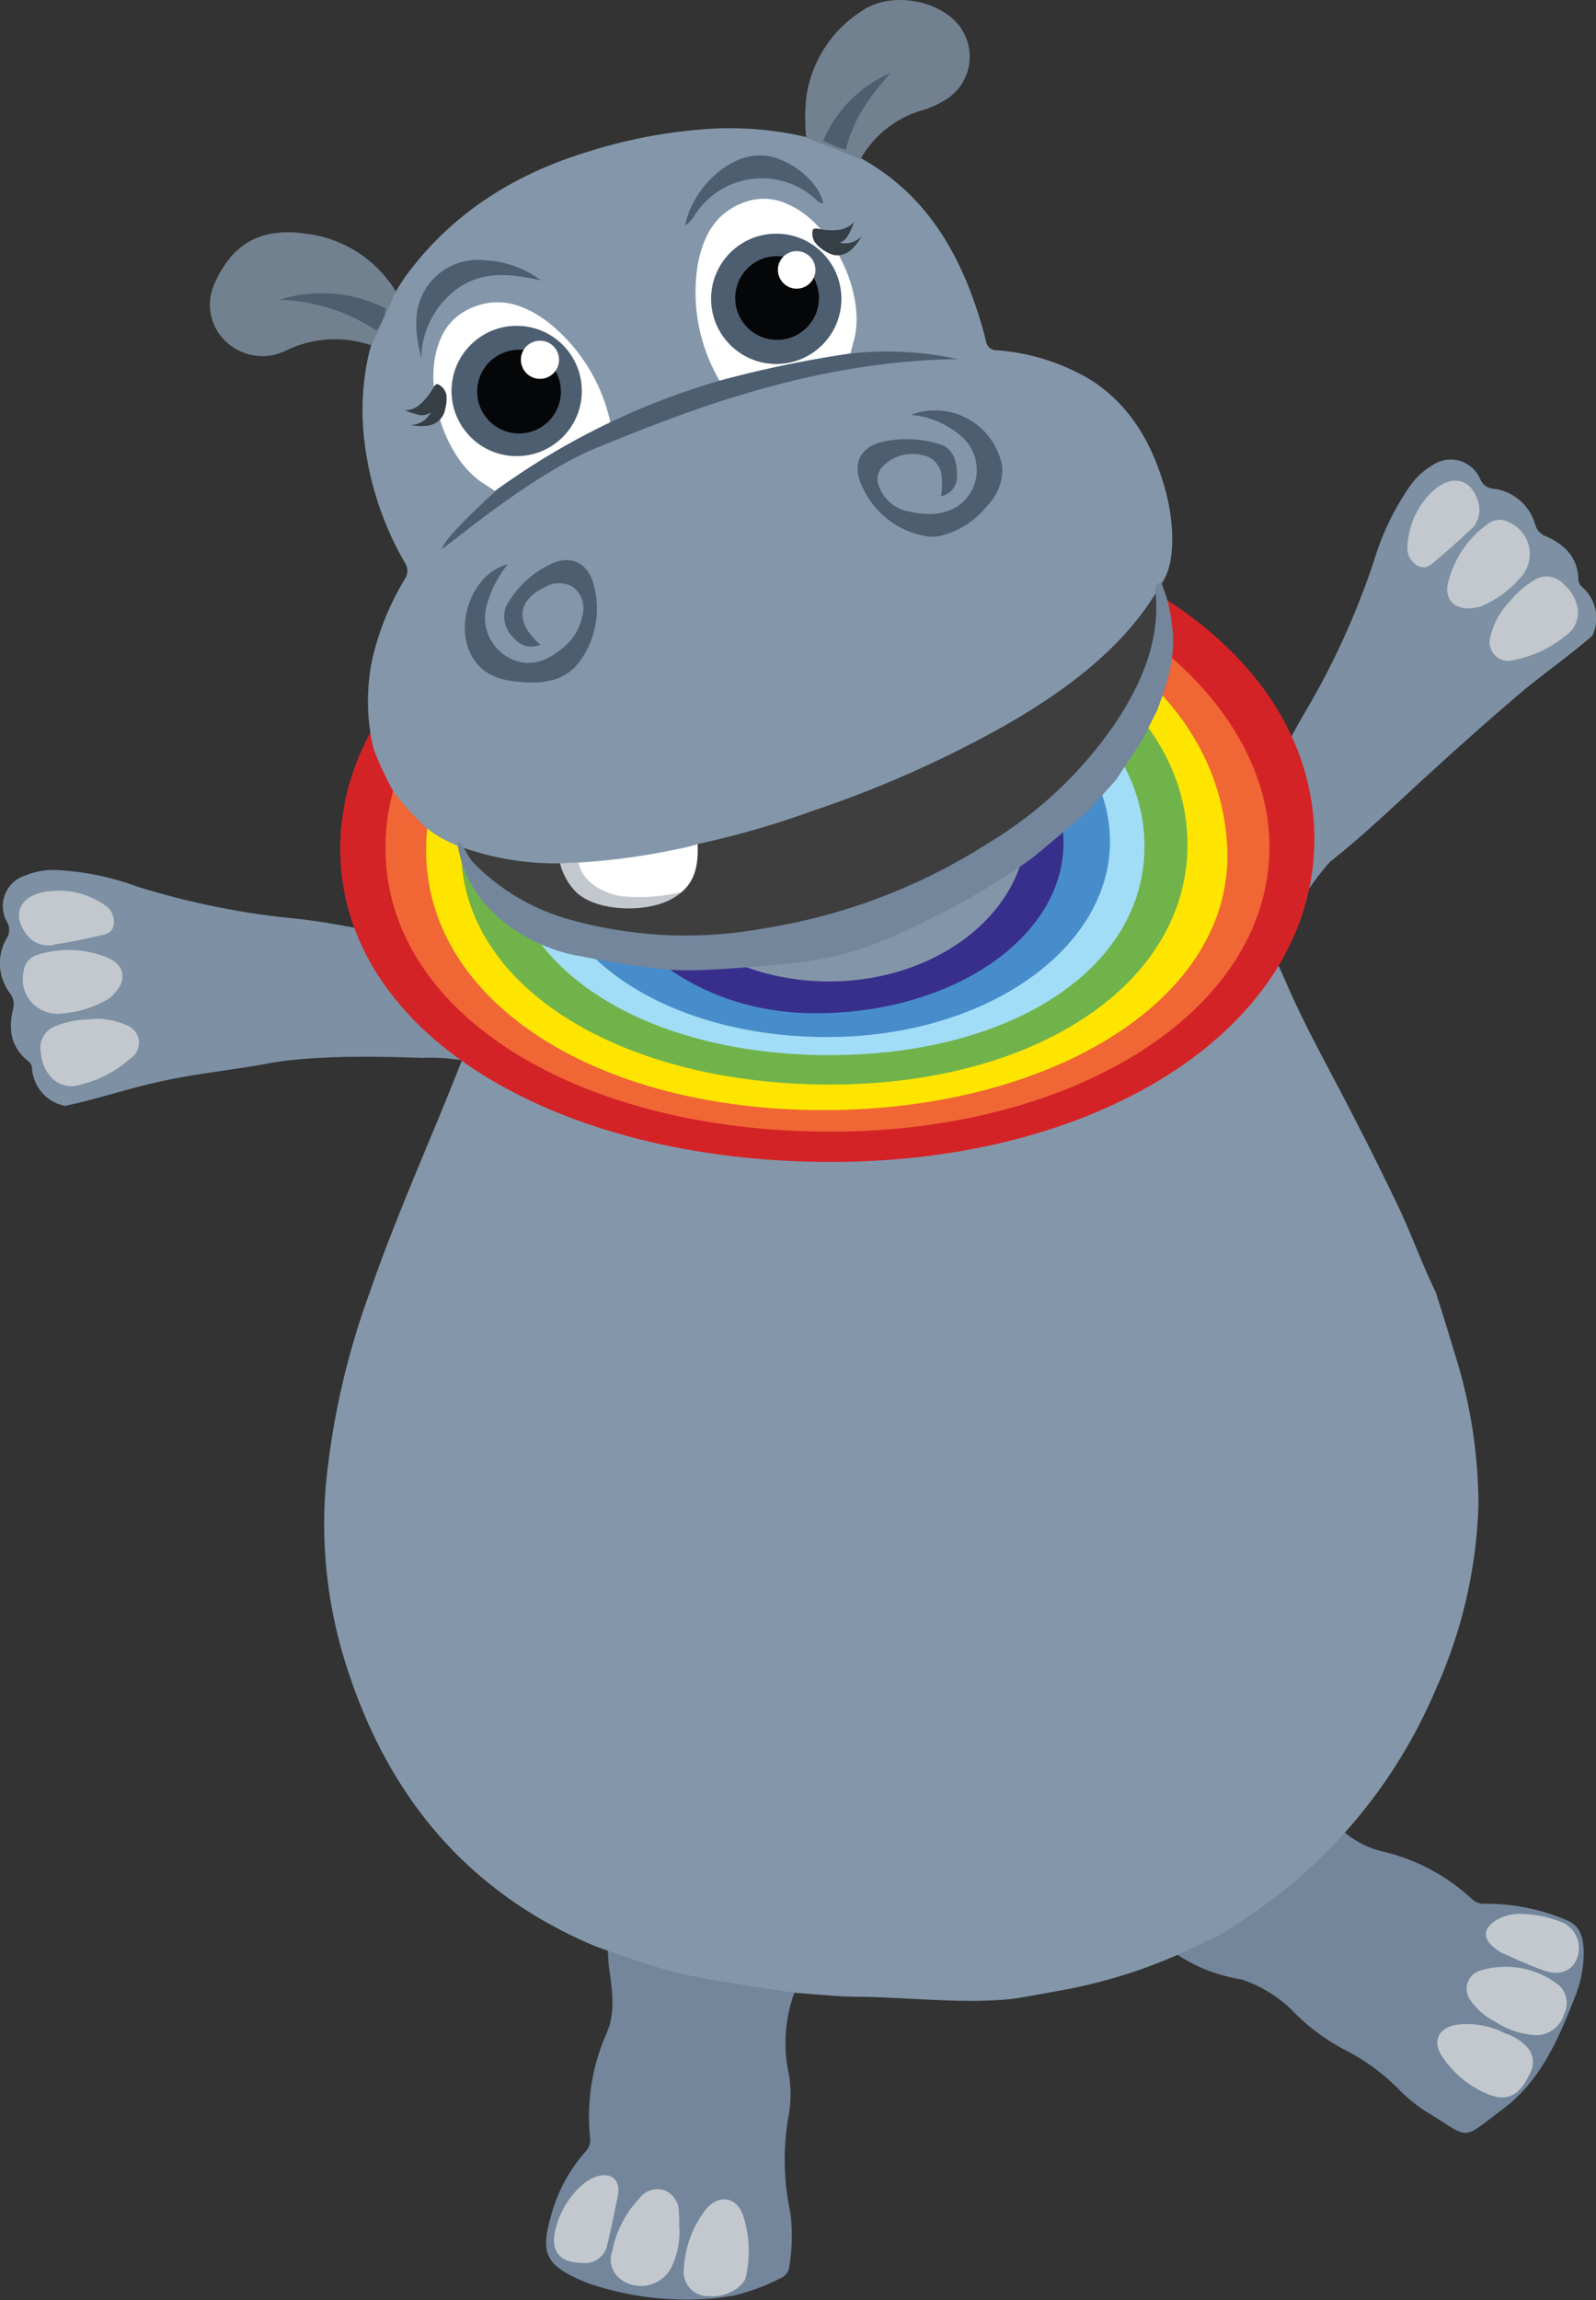 <svg xmlns="http://www.w3.org/2000/svg" viewBox="0 0 155.56 224.13">
  <rect x="0" y="0" width="155.56" height="224.13" fill="#333333" stroke="none"/>
  <defs>
    <style>
      .cls-1 {
        fill: #73869c;
      }

      .cls-2 {
        fill: #c2c8ce;
      }

      .cls-3 {
        fill: #7d90a4;
      }

      .cls-4 {
        fill: #8497aa;
      }

      .cls-5 {
        fill: #d42327;
      }

      .cls-6 {
        fill: #f16635;
      }

      .cls-7 {
        fill: #fde500;
      }

      .cls-8 {
        fill: #71b34b;
      }

      .cls-9 {
        fill: #a2ddf7;
      }

      .cls-10 {
        fill: #488dcb;
      }

      .cls-11 {
        fill: #382f8d;
      }

      .cls-12 {
        fill: #8396a9;
      }

      .cls-13 {
        fill: #3e3e3e;
      }

      .cls-14 {
        fill: #fff;
      }

      .cls-15 {
        fill: #363e46;
      }

      .cls-16 {
        fill: #4d5e70;
      }

      .cls-17 {
        fill: #050607;
      }

      .cls-18 {
        fill: #728190;
      }
    </style>
  </defs>
  <title>p17</title>
  <g id="character">
    <g>
      <g>
        <path class="cls-1" d="M70,223.93a29.64,29.64,0,0,1-12.37-1.33c-.31-.09-.61-.23-.91-.35-3.52-1.51-4.08-2.7-3-6.36a15.32,15.32,0,0,1,3.36-6.23,1.64,1.64,0,0,0,.43-1.38,20,20,0,0,1,1.55-10c1-2.14.6-4.39.29-6.61-.07-.5-.54-9.57-.6-10.07,2-7,9.5-5,11.62-4.42,3.58.92,9.22,2.71,9.38,10,.35,0-2.64,6.83-2.29,6.91a14.36,14.36,0,0,0-.56,8.08,12,12,0,0,1-.11,4.42,24.66,24.66,0,0,0,.24,9,18,18,0,0,1-.1,5.28,1.35,1.35,0,0,1-.86,1.14,20.41,20.41,0,0,1-4.55,1.69"/>
        <path class="cls-2" d="M69.11,223.76A2.38,2.38,0,0,1,66.66,221a10.23,10.23,0,0,1,2.12-5.67c1.25-1.54,3-1.29,3.65.56a11.24,11.24,0,0,1,.25,6.06C72.54,222.65,71,223.93,69.11,223.76Z"/>
        <path class="cls-2" d="M66.2,216.82a8,8,0,0,1-.72,4.05,3.33,3.33,0,0,1-5,1.23,2.39,2.39,0,0,1-.81-2.72,10.47,10.47,0,0,1,2.69-5.2,2.18,2.18,0,0,1,2.43-.73,2.24,2.24,0,0,1,1.37,2.25C66.22,216.13,66.2,216.56,66.2,216.82Z"/>
        <path class="cls-2" d="M56.59,220.5c-2,0-2.94-1.15-2.48-3.09a8.3,8.3,0,0,1,2.73-4.57,4.27,4.27,0,0,1,1.2-.71c1.57-.54,2.5.3,2.16,1.93s-.62,3.11-1,4.63A2.22,2.22,0,0,1,56.59,220.5Z"/>
      </g>
      <g>
        <path class="cls-1" d="M121,192.89a15.63,15.63,0,0,1-9.56-5.36c-3.14-3.92-.91-8.46,2.81-14.54,3.83-3.28,5.34-2.58,8.25-2.49,1.19,0,4.25,3.95,5.1,4.78,1.08,1.05,2.11,2.16,3.28,3.12a8.9,8.9,0,0,0,3.79,2,19.27,19.27,0,0,1,8.8,4.66,1.67,1.67,0,0,0,1.25.46,19.83,19.83,0,0,1,8,1.61c1.36.53,1.6,1.78,1.64,3a11.41,11.41,0,0,1-.88,4.54c-1.6,4.09-3.35,8.13-7,10.86-4.16,3.12-3.06,2.93-7.33.33a14.52,14.52,0,0,1-2.87-2.32,20.44,20.44,0,0,0-5.19-3.78,19.72,19.72,0,0,1-5.16-3.87A12.81,12.81,0,0,0,121,192.89Z"/>
        <path class="cls-2" d="M145.72,197a6.52,6.52,0,0,1-2.34-2,1.86,1.86,0,0,1,1-3,8.42,8.42,0,0,1,7.64,1.51,2.44,2.44,0,0,1,.41,2.81,2.82,2.82,0,0,1-2.86,2A8.12,8.12,0,0,1,145.72,197Z"/>
        <path class="cls-2" d="M143.46,203.26a10.06,10.06,0,0,1-2.88-2.83c-1-1.52-.41-2.79,1.36-3.12a8,8,0,0,1,4.72.82,5,5,0,0,1,2,1.17,2.19,2.19,0,0,1,.46,2.75C147.89,204.69,146.41,205.09,143.46,203.26Z"/>
        <path class="cls-2" d="M146.39,190.31c-2-1.17-2-2.31-.48-3.24a4.58,4.58,0,0,1,2.61-.55,10.75,10.75,0,0,1,3.49.71,2.73,2.73,0,0,1,1.74,3.48c-.42,1.32-1.7,1.89-3.29,1.31S147.41,190.75,146.39,190.31Z"/>
      </g>
      <g>
        <path class="cls-3" d="M126.86,87.75c-4.79,2.49-6.5,1.5-8.2-1.26,2.19-4.91,5.87-12.53,8.59-17.17a76,76,0,0,0,6.66-14.64,25.81,25.81,0,0,1,3.5-7.29,6.91,6.91,0,0,1,2.13-2,3.13,3.13,0,0,1,4.74,1.31,1.5,1.5,0,0,0,1.36.93,4.85,4.85,0,0,1,4,3.51,1.67,1.67,0,0,0,1,1.1c1.82.8,3.13,2,3.2,4.21a1,1,0,0,0,.36.75,4,4,0,0,1,1,4.75c-2.36,2.06-4.95,3.82-7.33,5.86q-4.11,3.52-8.1,7.17c-3.33,3-6.57,6.2-10.13,9A25.47,25.47,0,0,0,126.86,87.75Z"/>
        <path class="cls-2" d="M144.26,59.12c-2.3.61-3.62-.58-3.08-2.49A9.9,9.9,0,0,1,145.1,51a1.85,1.85,0,0,1,2-.09,3.36,3.36,0,0,1,1.13,5.34A10.18,10.18,0,0,1,144.26,59.12Z"/>
        <path class="cls-2" d="M153.68,58.88a2.73,2.73,0,0,1-1.1,3.08,11.07,11.07,0,0,1-4.94,2.33,1.82,1.82,0,0,1-2.37-2.24,7.31,7.31,0,0,1,1.91-3.47,9,9,0,0,1,2.29-2,2.22,2.22,0,0,1,3,.42A3.85,3.85,0,0,1,153.68,58.88Z"/>
        <path class="cls-2" d="M144.1,49a2.58,2.58,0,0,1-1,2.81c-1,1-2.08,1.89-3.14,2.81-.48.42-1,.9-1.73.54a1.94,1.94,0,0,1-1.05-1.88,7.91,7.91,0,0,1,2.19-5.15,4.73,4.73,0,0,1,.4-.37C141.64,46.14,143.5,46.73,144.1,49Z"/>
      </g>
      <g>
        <path class="cls-3" d="M41.13,103.09c-4-.15-10.59-.28-15,.54-3.55.67-7.19,1-10.71,1.81-3.06.67-6,1.68-9.09,2.33a4,4,0,0,1-3.21-3.64,1,1,0,0,0-.39-.74C1,102,.82,100.24,1.28,98.3A1.71,1.71,0,0,0,1,96.83a4.85,4.85,0,0,1-.4-5.31A1.51,1.51,0,0,0,.7,89.88,3.13,3.13,0,0,1,2.51,85.3a7.1,7.1,0,0,1,2.85-.52,26.13,26.13,0,0,1,7.93,1.59,76.76,76.76,0,0,0,15.86,3.18c5.34.61,13.48,2.59,18.72,3.8,1.18,3,2.17,7.69-2.69,10A19,19,0,0,0,41.13,103.09Z"/>
        <path class="cls-2" d="M10.6,97.32c1.88-1.48,1.72-3.24-.13-4a9.93,9.93,0,0,0-6.86-.26,1.87,1.87,0,0,0-1.3,1.57A3.36,3.36,0,0,0,5.9,98.77,10.23,10.23,0,0,0,10.6,97.32Z"/>
        <path class="cls-2" d="M4.74,104.69a2.72,2.72,0,0,0,3.12,1,11.14,11.14,0,0,0,4.84-2.54,1.82,1.82,0,0,0-.37-3.25,7.21,7.21,0,0,0-3.92-.55,8.86,8.86,0,0,0-2.95.63A2.23,2.23,0,0,0,4,102.62,3.88,3.88,0,0,0,4.74,104.69Z"/>
        <path class="cls-2" d="M2.63,91.11a2.57,2.57,0,0,0,2.84.9c1.39-.19,2.76-.51,4.13-.81.63-.13,1.32-.25,1.47-1a1.92,1.92,0,0,0-.86-2,7.82,7.82,0,0,0-5.43-1.35,3.38,3.38,0,0,0-.54.09C1.81,87.41,1.17,89.25,2.63,91.11Z"/>
      </g>
      <path class="cls-4" d="M57.79,189.56C45,184.1,37.3,174.31,33.41,161.19a45.3,45.3,0,0,1-1.65-16.48,75.81,75.81,0,0,1,4.36-19c2.36-6.82,5.31-13.41,8-20.11.21-.52,1.77-4.46,1.83-4.52l6.83-15.74a14.94,14.94,0,0,1,1.69-2.82c1.21-1.65,2.68-9,3.81-8.33,8.32,4.6,11.58,4.55,21,5.2,8,.56,13.7,1.18,21.46-.93,10.11-2.74,8.52-3.41,12.71-8,.36.13,11.71,24.8,11.83,25.11,1.77,4.16,4,8.1,6.06,12.1q2.5,4.8,4.84,9.68c1.36,2.82,2.39,5.78,3.77,8.59.6,1.93,1.22,3.84,1.78,5.78a49,49,0,0,1,2.37,15,47.23,47.23,0,0,1-4.2,18,50.19,50.19,0,0,1-18.17,22c-.93.62-1.87,1.21-2.81,1.82-1.36.65-2.71,1.31-4.09,1.93A50.11,50.11,0,0,1,103.18,194c-1.07.2-4.19.77-4.69.81-4.93.47-9.92-.18-14.85-.23-2,0-4.09-.25-6.13-.38-.35-.07-8.38-1.15-12-2.08C63.42,191.57,58.28,189.77,57.79,189.56Z"/>
      <path class="cls-5" d="M33.16,82.7c0-18,21.25-32.77,48-32.77s46.95,13.79,46.95,31.84S107.74,113.23,81,113.23,33.16,100.76,33.16,82.7Z"/>
      <path class="cls-6" d="M37.57,82.6c0-16.38,19.28-29.72,43.57-29.72s42,14.2,42.58,28.87c.6,16.37-18.5,28.53-42.79,28.53S37.57,99,37.57,82.6Z"/>
      <path class="cls-7" d="M41.53,82.81c0-14.87,17.5-27,39.56-27s37.85,11.46,38.53,26.8c.65,14.86-17.3,25.57-39.36,25.57S41.53,97.69,41.53,82.81Z"/>
      <path class="cls-8" d="M44.94,82.73c0-13.57,16-24.64,36.12-24.64s34.68,10.65,34.68,24.22S101,105.69,80.88,105.69,44.94,96.31,44.94,82.73Z"/>
      <path class="cls-9" d="M49.27,82.63C48.81,69,63.31,61,81,61s30.55,9.56,30.55,21.49-13,20.33-30.71,20.33S49.68,94.55,49.27,82.63Z"/>
      <path class="cls-10" d="M53,82.62c0-10.45,12.46-19.06,28-19.06s27.19,8,27.19,18.44-12.07,19.06-27.58,19.06S53,93.08,53,82.62Z"/>
      <path class="cls-11" d="M56.71,82.45C54.9,73.54,67.42,65.94,80.92,65.94s22.74,7.12,22.74,16.22S93,98.74,79.49,98.74,58.1,89.29,56.71,82.45Z"/>
      <g>
        <ellipse class="cls-12" cx="80.8" cy="80.38" rx="19.29" ry="15.26"/>
        <path class="cls-13" d="M113,57.21a21.52,21.52,0,0,1-2.71,13.41c-3.23,5.14-8.24,9-13.32,12.24A56.23,56.23,0,0,1,75.3,91.15c-6.24,1-13,1.23-19.13-.55-4.15-.72-9.69-4-11.05-8,.9-3.56,2.29-7.12,6-10,6.82-5,12.31-5,20.61-8.29,6.49-2.24,16-5.56,22-9C99.55,52,109.05,51.32,113,57.21Z"/>
        <g>
          <path class="cls-14" d="M68,82.25c.05,1.76-.11,3.44-1.57,4.69a8.48,8.48,0,0,1-5.45,1.49c-3.87.06-5.81-2-6.37-4.51a88.07,88.07,0,0,0,12.35-1.39C67.27,82.45,67.61,82.34,68,82.25Z"/>
          <path class="cls-2" d="M56.38,84.05c.39,2,2.66,3.14,4.45,3.31a17.89,17.89,0,0,0,5.56-.42c-2.22,2.15-8.23,2.1-10.32-.09a6.22,6.22,0,0,1-1.49-2.72Z"/>
          <path class="cls-4" d="M84.45,15.73C89.85,18.89,93,23.79,95,29.54c.43,1.23.8,2.47,1.11,3.73a1,1,0,0,0,1,.86,20.73,20.73,0,0,1,9.38,3c3.83,2.54,5.88,6.28,7.08,10.56.75,2.64,1.24,7.15-.46,9.32-3.37,6-9.24,10.29-15.06,13.63A108.85,108.85,0,0,1,79.26,79,87,87,0,0,1,68,82.25c-.35.09-.69.2-1,.28a64.67,64.67,0,0,1-10.54,1.52l-1.8.08a27.18,27.18,0,0,1-9.46-1.51,11.36,11.36,0,0,1-3.78-2.05,31.27,31.27,0,0,1-3-3.32,30,30,0,0,1-2-4.26,19.88,19.88,0,0,1-.11-8.85,26.43,26.43,0,0,1,3.13-7.68,1.43,1.43,0,0,0,0-1.66,30.89,30.89,0,0,1-4-12.55,24.66,24.66,0,0,1,.54-7.89,28.56,28.56,0,0,1,1-3A32.53,32.53,0,0,1,39.48,27c4.45-6.13,10.58-10,17.75-12.19a49.91,49.91,0,0,1,12-2.26,32.52,32.52,0,0,1,9.33.8A19.81,19.81,0,0,1,84.45,15.73Z"/>
        </g>
        <path class="cls-14" d="M70.14,37.1A17,17,0,0,1,68,25.85c.54-3,1.9-5.44,5.14-6.32a5.41,5.41,0,0,1,3.59.35c4.38,1.81,7.75,8.77,6.49,13.32-.12.41-.22.83-.33,1.25A110.07,110.07,0,0,0,70.14,37.1Z"/>
        <path class="cls-14" d="M59.5,41.21a17.07,17.07,0,0,0-6-9.75c-2.39-1.84-5.06-2.76-8-1.24A5.48,5.48,0,0,0,43,32.89c-2,4.29.14,11.71,4.14,14.23l1.08.71A111.61,111.61,0,0,1,59.5,41.21Z"/>
        <path class="cls-15" d="M79.22,22.4c.18-.23.51-.1.8-.06a5.52,5.52,0,0,0,1.72.06,2.43,2.43,0,0,0,1.51-.77,8.14,8.14,0,0,1-.47,1.09c-.21.42-.53.87-1,.91A2.21,2.21,0,0,0,84,23a5.08,5.08,0,0,1-1.09,1.39,2,2,0,0,1-1.65.46,3.15,3.15,0,0,1-.71-.3,3.54,3.54,0,0,1-1-.79A1.52,1.52,0,0,1,79.22,22.4Z"/>
        <path class="cls-15" d="M42.66,37.43c-.29,0-.4.32-.55.57A5.88,5.88,0,0,1,41,39.35a2.41,2.41,0,0,1-1.56.65,7.75,7.75,0,0,0,1.13.35A1.42,1.42,0,0,0,42,40.17a2.24,2.24,0,0,1-2,1.24,5,5,0,0,0,1.77.06,2,2,0,0,0,1.42-1,2.59,2.59,0,0,0,.23-.73,3.42,3.42,0,0,0,.08-1.31A1.49,1.49,0,0,0,42.66,37.43Z"/>
        <circle class="cls-16" cx="50.36" cy="38.1" r="6.35"/>
        <circle class="cls-16" cx="75.66" cy="29.12" r="6.35"/>
        <circle class="cls-17" cx="50.59" cy="38.16" r="4.08"/>
        <circle class="cls-17" cx="75.74" cy="29.04" r="4.08"/>
        <circle class="cls-14" cx="52.63" cy="35.06" r="1.86"/>
        <circle class="cls-14" cx="77.65" cy="26.3" r="1.83"/>
        <path class="cls-16" d="M82.92,34.45A109.19,109.19,0,0,0,70.14,37.1a70.22,70.22,0,0,0-21.6,10.54c-5,4.56-5.38,5.52-5.44,5.82s8.26-7,15-9.8C66,40.45,78.81,35.16,93.37,35A32.47,32.47,0,0,0,82.92,34.45Z"/>
        <path class="cls-16" d="M52.73,27.33c-2.71-.6-5.39-1-7.89.62a8.57,8.57,0,0,0-3.78,6.94c-.61-2.49-.92-5,.74-7.2a6,6,0,0,1,5.53-2.32A9.78,9.78,0,0,1,52.73,27.33Z"/>
        <path class="cls-16" d="M66.79,22c.43-2.86,3.55-6.78,7.24-6.86,2.48-.06,5.76,2.35,6.21,4.68-.43,0-.62-.32-.89-.54a7.76,7.76,0,0,0-11.57,1.59,4.08,4.08,0,0,1-1,1.14Z"/>
        <g id="ear">
          <path class="cls-18" d="M78.58,13.44a19.65,19.65,0,0,1,0-3.91,11.93,11.93,0,0,1,5.36-8.42c2.55-1.83,6.9-1.3,9.13.92a4.93,4.93,0,0,1-1.2,7.86,8.31,8.31,0,0,1-2,.86,10.12,10.12,0,0,0-6,4.76S81.46,14.51,78.58,13.44Z"/>
          <path class="cls-18" d="M36.15,33.64A10.92,10.92,0,0,0,28,34.1a5.19,5.19,0,0,1-5.89-.73,4.9,4.9,0,0,1-1.24-5.63c1.77-4.11,4.66-5.62,9.09-4.95a11.92,11.92,0,0,1,8.6,5.57A50.4,50.4,0,0,1,36.15,33.64Z"/>
          <path class="cls-16" d="M36.69,32.22a17.85,17.85,0,0,0-9.47-3,13.71,13.71,0,0,1,10.38.84A4.89,4.89,0,0,1,36.69,32.22Z"/>
          <path class="cls-16" d="M80.23,13.7a12.61,12.61,0,0,1,6.59-6.6c-1.91,2.13-3.76,4.62-4.36,7.5A12.25,12.25,0,0,1,80.23,13.7Z"/>
        </g>
        <path class="cls-1" d="M114.21,60.82c.59,3.7-1,7.08-1.39,8.34-.51,1-1,2-1.52,3L108.78,76,106,79.08c-1.35,1.18-4.92,4.15-5.33,4.49a71.73,71.73,0,0,1-7.11,4.49c-6.5,3.27-9.79,5.19-17.07,5.88-2.95.26-8.51.81-11.46.54a80.75,80.75,0,0,1-8.52-1.32c-3.34-.46-10.86-3.52-11.94-11.06.17,0,.33,0,.44.11a10.72,10.72,0,0,0,1,1.72,21,21,0,0,0,9.89,5.78,42,42,0,0,0,18.55.76,57.16,57.16,0,0,0,21.91-8.33,39.73,39.73,0,0,0,12.77-12.31c2.37-3.77,4-7.79,3.47-12.38a.58.58,0,0,1,.58-.67A13.5,13.5,0,0,1,114.21,60.82Z"/>
        <path class="cls-16" d="M88.77,40.43a6.65,6.65,0,0,1,8.91,5,4.93,4.93,0,0,1-1.46,3.85,8.24,8.24,0,0,1-4.45,2.91,3.52,3.52,0,0,1-1.37.08A8.33,8.33,0,0,1,84,47.33c-1-2.2-.12-3.88,2.26-4.33a10.8,10.8,0,0,1,5.35.29c1.12.36,1.66,1.33,1.67,3a1.93,1.93,0,0,1-1.56,2.06,7.37,7.37,0,0,0,.06-1.93,2.27,2.27,0,0,0-2-2.09A4,4,0,0,0,86,45.5a1.72,1.72,0,0,0-.31,1.91,3.77,3.77,0,0,0,2.72,2.4c1.81.41,3.6.5,5.19-.66a4.32,4.32,0,0,0,.36-6.39A8.56,8.56,0,0,0,88.77,40.43Z"/>
        <path class="cls-16" d="M49.48,55a11,11,0,0,0-2,3.85,4.45,4.45,0,0,0,1.88,5.11c1.63,1,3.43.84,5.19-.59A5.36,5.36,0,0,0,56.77,60a2.62,2.62,0,0,0-.94-2.81,2.74,2.74,0,0,0-2.79.06c-2.09,1-3.3,3-.38,5.57a2.11,2.11,0,0,1-2.54-.61,2.87,2.87,0,0,1-.83-3.05,9.63,9.63,0,0,1,4.59-4.28c2-.86,3.63.17,4.08,2.48a8.7,8.7,0,0,1-1.47,7.11c-1.4,1.9-3.53,2.17-5.66,2-2-.15-3.86-.65-4.91-2.65C44.26,60.65,46.14,55.81,49.48,55Z"/>
      </g>
    </g>
  </g>
</svg>
